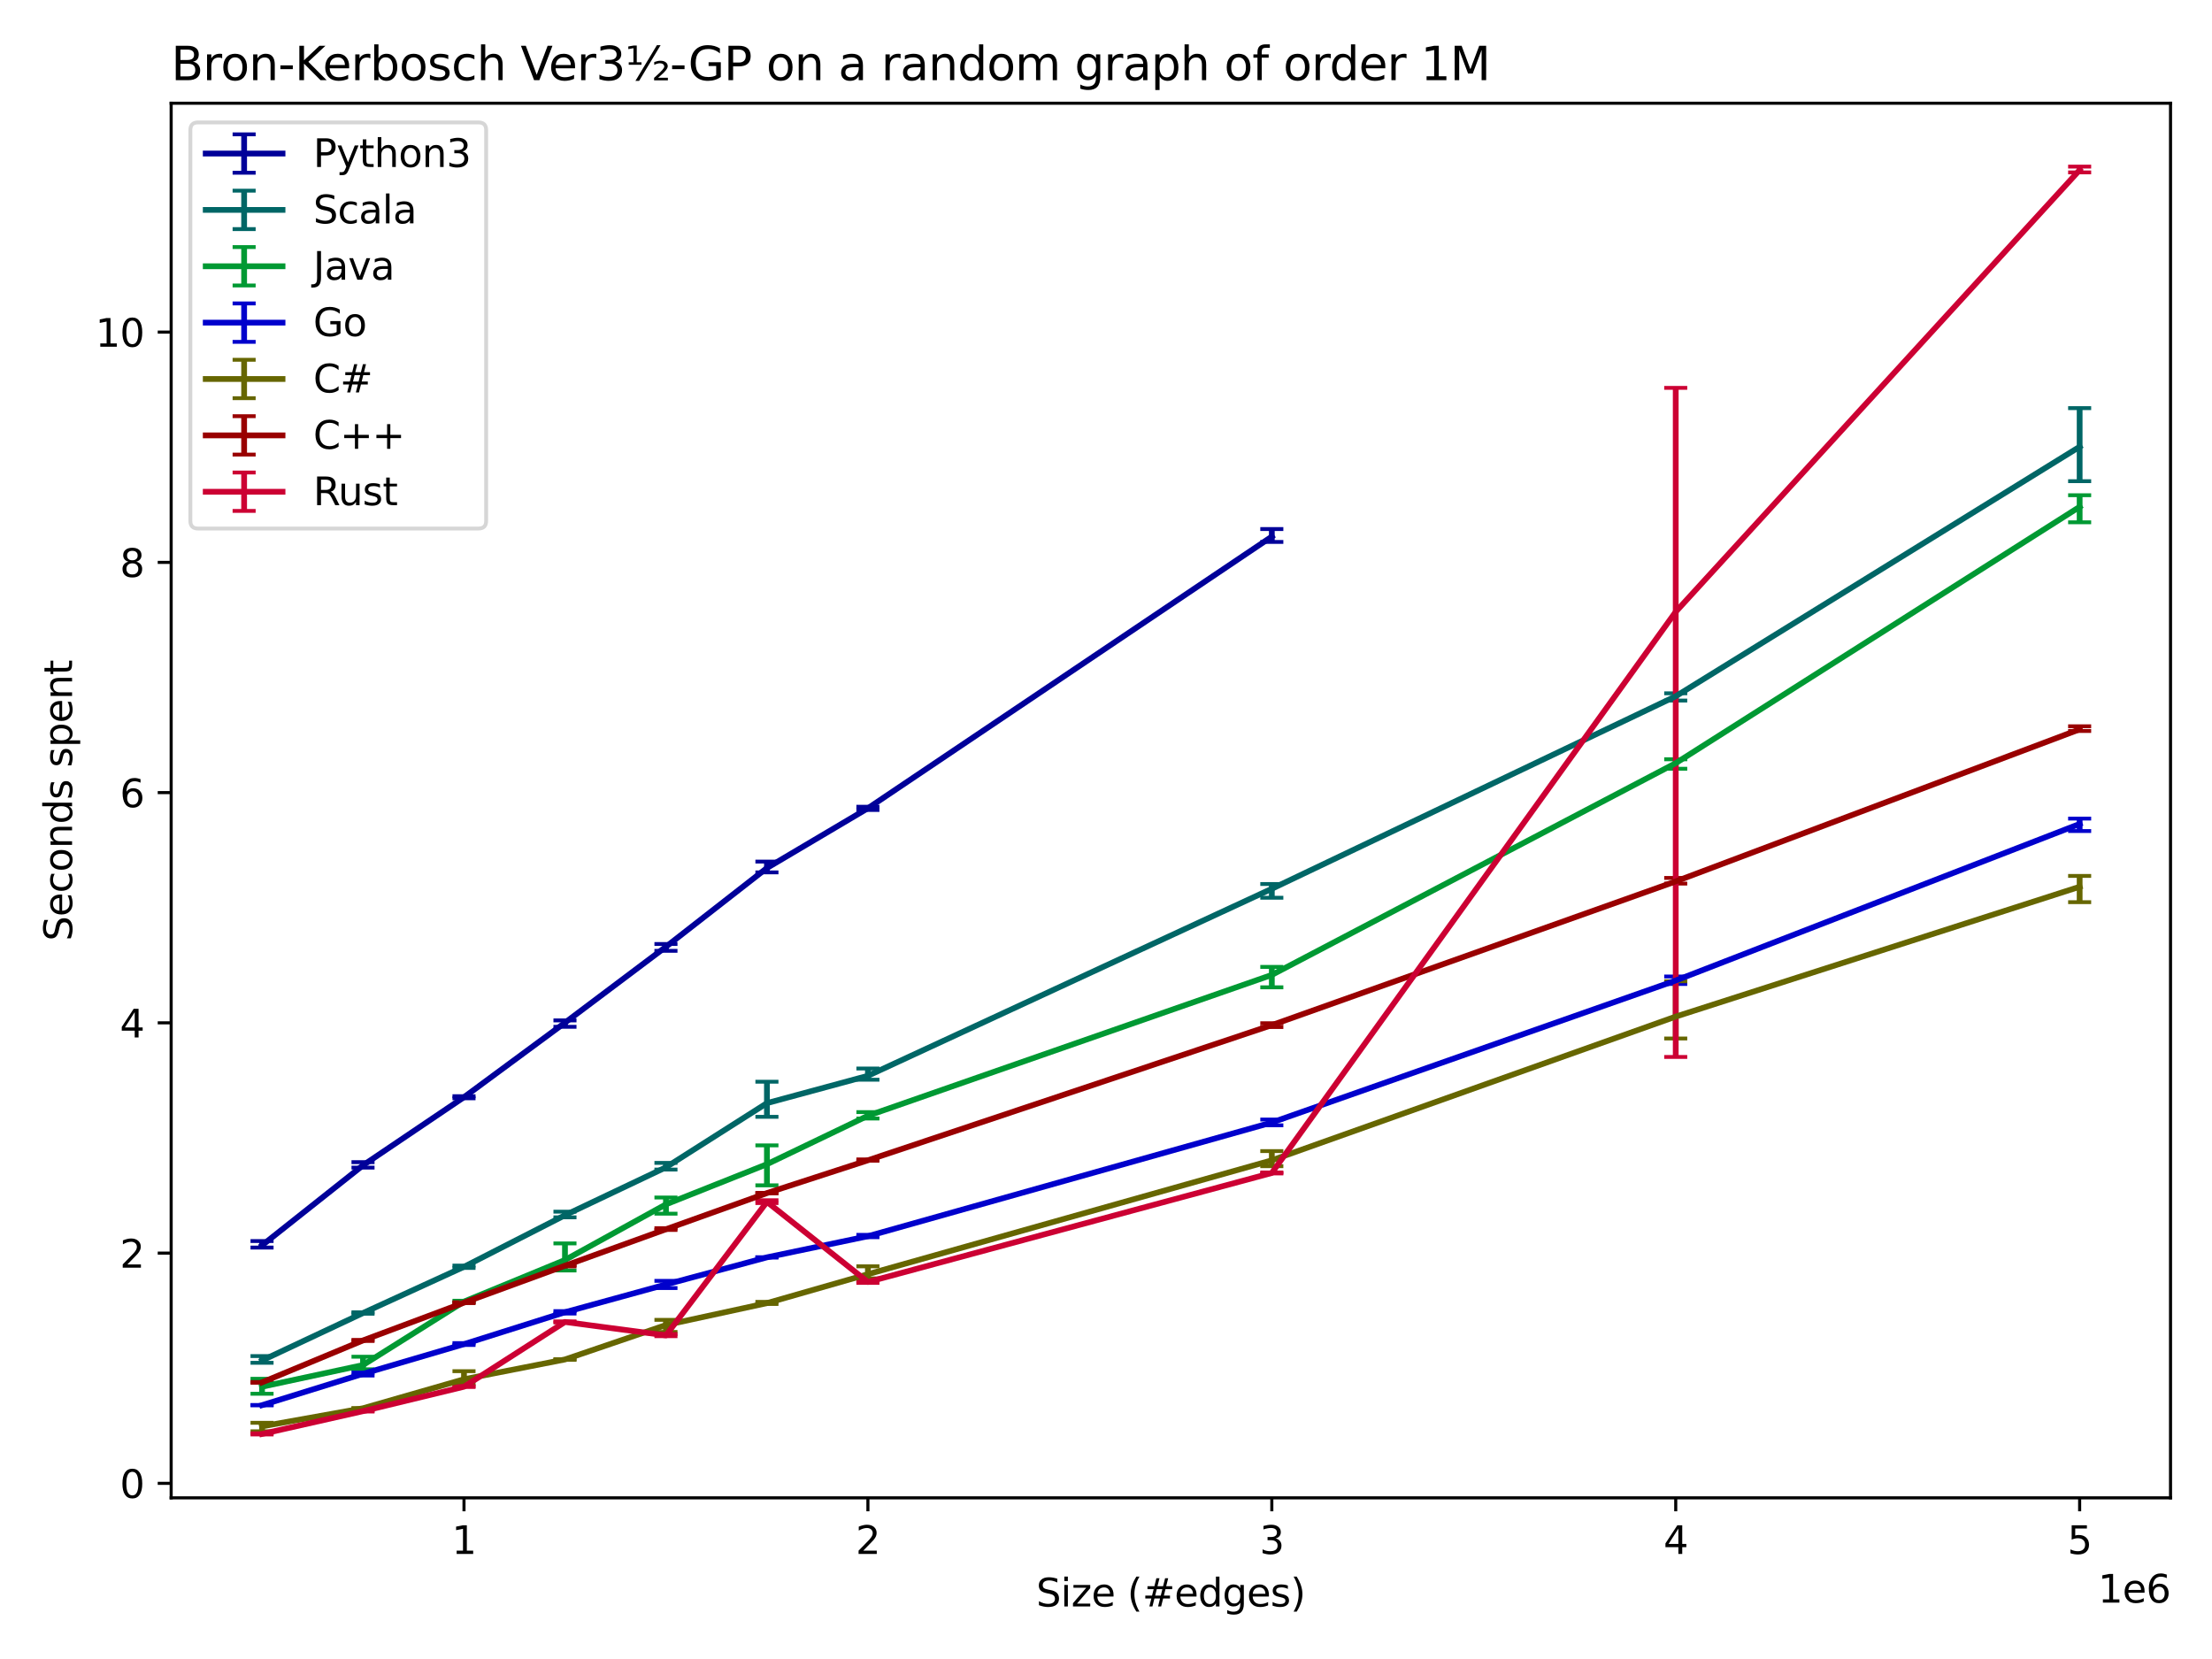 <?xml version="1.0" encoding="utf-8" standalone="no"?>
<!DOCTYPE svg PUBLIC "-//W3C//DTD SVG 1.1//EN"
  "http://www.w3.org/Graphics/SVG/1.1/DTD/svg11.dtd">
<svg xmlns:xlink="http://www.w3.org/1999/xlink" width="576pt" height="432pt" viewBox="0 0 576 432" xmlns="http://www.w3.org/2000/svg" version="1.1">
 <defs>
  <style type="text/css">*{stroke-linejoin: round; stroke-linecap: butt}</style>
 </defs>
 <g id="figure_1">
  <g id="patch_1">
   <path d="M 0 432 
L 576 432 
L 576 0 
L 0 0 
z
" style="fill: #ffffff"/>
  </g>
  <g id="axes_1">
   <g id="patch_2">
    <path d="M 44.57 390.04 
L 565.2 390.04 
L 565.2 26.88 
L 44.57 26.88 
z
" style="fill: #ffffff"/>
   </g>
   <g id="matplotlib.axis_1">
    <g id="xtick_1">
     <g id="line2d_1">
      <defs>
       <path id="mc74f61fcfc" d="M 0 0 
L 0 3.5 
" style="stroke: #000000; stroke-width: 0.8"/>
      </defs>
      <g>
       <use xlink:href="#mc74f61fcfc" x="120.824" y="390.04" style="stroke: #000000; stroke-width: 0.8"/>
      </g>
     </g>
     <g id="text_1">
      <!-- 1 -->
      <g transform="translate(117.643 404.638)scale(0.1 -0.1)">
       <defs>
        <path id="DejaVuSans-31" d="M 794 531 
L 1825 531 
L 1825 4091 
L 703 3866 
L 703 4441 
L 1819 4666 
L 2450 4666 
L 2450 531 
L 3481 531 
L 3481 0 
L 794 0 
L 794 531 
z
" transform="scale(0.016)"/>
       </defs>
       <use xlink:href="#DejaVuSans-31"/>
      </g>
     </g>
    </g>
    <g id="xtick_2">
     <g id="line2d_2">
      <g>
       <use xlink:href="#mc74f61fcfc" x="226.002" y="390.04" style="stroke: #000000; stroke-width: 0.8"/>
      </g>
     </g>
     <g id="text_2">
      <!-- 2 -->
      <g transform="translate(222.82 404.638)scale(0.1 -0.1)">
       <defs>
        <path id="DejaVuSans-32" d="M 1228 531 
L 3431 531 
L 3431 0 
L 469 0 
L 469 531 
Q 828 903 1448 1529 
Q 2069 2156 2228 2338 
Q 2531 2678 2651 2914 
Q 2772 3150 2772 3378 
Q 2772 3750 2511 3984 
Q 2250 4219 1831 4219 
Q 1534 4219 1204 4116 
Q 875 4013 500 3803 
L 500 4441 
Q 881 4594 1212 4672 
Q 1544 4750 1819 4750 
Q 2544 4750 2975 4387 
Q 3406 4025 3406 3419 
Q 3406 3131 3298 2873 
Q 3191 2616 2906 2266 
Q 2828 2175 2409 1742 
Q 1991 1309 1228 531 
z
" transform="scale(0.016)"/>
       </defs>
       <use xlink:href="#DejaVuSans-32"/>
      </g>
     </g>
    </g>
    <g id="xtick_3">
     <g id="line2d_3">
      <g>
       <use xlink:href="#mc74f61fcfc" x="331.179" y="390.04" style="stroke: #000000; stroke-width: 0.8"/>
      </g>
     </g>
     <g id="text_3">
      <!-- 3 -->
      <g transform="translate(327.998 404.638)scale(0.1 -0.1)">
       <defs>
        <path id="DejaVuSans-33" d="M 2597 2516 
Q 3050 2419 3304 2112 
Q 3559 1806 3559 1356 
Q 3559 666 3084 287 
Q 2609 -91 1734 -91 
Q 1441 -91 1130 -33 
Q 819 25 488 141 
L 488 750 
Q 750 597 1062 519 
Q 1375 441 1716 441 
Q 2309 441 2620 675 
Q 2931 909 2931 1356 
Q 2931 1769 2642 2001 
Q 2353 2234 1838 2234 
L 1294 2234 
L 1294 2753 
L 1863 2753 
Q 2328 2753 2575 2939 
Q 2822 3125 2822 3475 
Q 2822 3834 2567 4026 
Q 2313 4219 1838 4219 
Q 1578 4219 1281 4162 
Q 984 4106 628 3988 
L 628 4550 
Q 988 4650 1302 4700 
Q 1616 4750 1894 4750 
Q 2613 4750 3031 4423 
Q 3450 4097 3450 3541 
Q 3450 3153 3228 2886 
Q 3006 2619 2597 2516 
z
" transform="scale(0.016)"/>
       </defs>
       <use xlink:href="#DejaVuSans-33"/>
      </g>
     </g>
    </g>
    <g id="xtick_4">
     <g id="line2d_4">
      <g>
       <use xlink:href="#mc74f61fcfc" x="436.357" y="390.04" style="stroke: #000000; stroke-width: 0.8"/>
      </g>
     </g>
     <g id="text_4">
      <!-- 4 -->
      <g transform="translate(433.176 404.638)scale(0.1 -0.1)">
       <defs>
        <path id="DejaVuSans-34" d="M 2419 4116 
L 825 1625 
L 2419 1625 
L 2419 4116 
z
M 2253 4666 
L 3047 4666 
L 3047 1625 
L 3713 1625 
L 3713 1100 
L 3047 1100 
L 3047 0 
L 2419 0 
L 2419 1100 
L 313 1100 
L 313 1709 
L 2253 4666 
z
" transform="scale(0.016)"/>
       </defs>
       <use xlink:href="#DejaVuSans-34"/>
      </g>
     </g>
    </g>
    <g id="xtick_5">
     <g id="line2d_5">
      <g>
       <use xlink:href="#mc74f61fcfc" x="541.535" y="390.04" style="stroke: #000000; stroke-width: 0.8"/>
      </g>
     </g>
     <g id="text_5">
      <!-- 5 -->
      <g transform="translate(538.354 404.638)scale(0.1 -0.1)">
       <defs>
        <path id="DejaVuSans-35" d="M 691 4666 
L 3169 4666 
L 3169 4134 
L 1269 4134 
L 1269 2991 
Q 1406 3038 1543 3061 
Q 1681 3084 1819 3084 
Q 2600 3084 3056 2656 
Q 3513 2228 3513 1497 
Q 3513 744 3044 326 
Q 2575 -91 1722 -91 
Q 1428 -91 1123 -41 
Q 819 9 494 109 
L 494 744 
Q 775 591 1075 516 
Q 1375 441 1709 441 
Q 2250 441 2565 725 
Q 2881 1009 2881 1497 
Q 2881 1984 2565 2268 
Q 2250 2553 1709 2553 
Q 1456 2553 1204 2497 
Q 953 2441 691 2322 
L 691 4666 
z
" transform="scale(0.016)"/>
       </defs>
       <use xlink:href="#DejaVuSans-35"/>
      </g>
     </g>
    </g>
    <g id="text_6">
     <!-- Size (#edges) -->
     <g transform="translate(269.834 418.317)scale(0.1 -0.1)">
      <defs>
       <path id="DejaVuSans-53" d="M 3425 4513 
L 3425 3897 
Q 3066 4069 2747 4153 
Q 2428 4238 2131 4238 
Q 1616 4238 1336 4038 
Q 1056 3838 1056 3469 
Q 1056 3159 1242 3001 
Q 1428 2844 1947 2747 
L 2328 2669 
Q 3034 2534 3370 2195 
Q 3706 1856 3706 1288 
Q 3706 609 3251 259 
Q 2797 -91 1919 -91 
Q 1588 -91 1214 -16 
Q 841 59 441 206 
L 441 856 
Q 825 641 1194 531 
Q 1563 422 1919 422 
Q 2459 422 2753 634 
Q 3047 847 3047 1241 
Q 3047 1584 2836 1778 
Q 2625 1972 2144 2069 
L 1759 2144 
Q 1053 2284 737 2584 
Q 422 2884 422 3419 
Q 422 4038 858 4394 
Q 1294 4750 2059 4750 
Q 2388 4750 2728 4690 
Q 3069 4631 3425 4513 
z
" transform="scale(0.016)"/>
       <path id="DejaVuSans-69" d="M 603 3500 
L 1178 3500 
L 1178 0 
L 603 0 
L 603 3500 
z
M 603 4863 
L 1178 4863 
L 1178 4134 
L 603 4134 
L 603 4863 
z
" transform="scale(0.016)"/>
       <path id="DejaVuSans-7a" d="M 353 3500 
L 3084 3500 
L 3084 2975 
L 922 459 
L 3084 459 
L 3084 0 
L 275 0 
L 275 525 
L 2438 3041 
L 353 3041 
L 353 3500 
z
" transform="scale(0.016)"/>
       <path id="DejaVuSans-65" d="M 3597 1894 
L 3597 1613 
L 953 1613 
Q 991 1019 1311 708 
Q 1631 397 2203 397 
Q 2534 397 2845 478 
Q 3156 559 3463 722 
L 3463 178 
Q 3153 47 2828 -22 
Q 2503 -91 2169 -91 
Q 1331 -91 842 396 
Q 353 884 353 1716 
Q 353 2575 817 3079 
Q 1281 3584 2069 3584 
Q 2775 3584 3186 3129 
Q 3597 2675 3597 1894 
z
M 3022 2063 
Q 3016 2534 2758 2815 
Q 2500 3097 2075 3097 
Q 1594 3097 1305 2825 
Q 1016 2553 972 2059 
L 3022 2063 
z
" transform="scale(0.016)"/>
       <path id="DejaVuSans-20" transform="scale(0.016)"/>
       <path id="DejaVuSans-28" d="M 1984 4856 
Q 1566 4138 1362 3434 
Q 1159 2731 1159 2009 
Q 1159 1288 1364 580 
Q 1569 -128 1984 -844 
L 1484 -844 
Q 1016 -109 783 600 
Q 550 1309 550 2009 
Q 550 2706 781 3412 
Q 1013 4119 1484 4856 
L 1984 4856 
z
" transform="scale(0.016)"/>
       <path id="DejaVuSans-23" d="M 3272 2816 
L 2363 2816 
L 2100 1772 
L 3016 1772 
L 3272 2816 
z
M 2803 4594 
L 2478 3297 
L 3391 3297 
L 3719 4594 
L 4219 4594 
L 3897 3297 
L 4872 3297 
L 4872 2816 
L 3775 2816 
L 3519 1772 
L 4513 1772 
L 4513 1294 
L 3397 1294 
L 3072 0 
L 2572 0 
L 2894 1294 
L 1978 1294 
L 1656 0 
L 1153 0 
L 1478 1294 
L 494 1294 
L 494 1772 
L 1594 1772 
L 1856 2816 
L 850 2816 
L 850 3297 
L 1978 3297 
L 2297 4594 
L 2803 4594 
z
" transform="scale(0.016)"/>
       <path id="DejaVuSans-64" d="M 2906 2969 
L 2906 4863 
L 3481 4863 
L 3481 0 
L 2906 0 
L 2906 525 
Q 2725 213 2448 61 
Q 2172 -91 1784 -91 
Q 1150 -91 751 415 
Q 353 922 353 1747 
Q 353 2572 751 3078 
Q 1150 3584 1784 3584 
Q 2172 3584 2448 3432 
Q 2725 3281 2906 2969 
z
M 947 1747 
Q 947 1113 1208 752 
Q 1469 391 1925 391 
Q 2381 391 2643 752 
Q 2906 1113 2906 1747 
Q 2906 2381 2643 2742 
Q 2381 3103 1925 3103 
Q 1469 3103 1208 2742 
Q 947 2381 947 1747 
z
" transform="scale(0.016)"/>
       <path id="DejaVuSans-67" d="M 2906 1791 
Q 2906 2416 2648 2759 
Q 2391 3103 1925 3103 
Q 1463 3103 1205 2759 
Q 947 2416 947 1791 
Q 947 1169 1205 825 
Q 1463 481 1925 481 
Q 2391 481 2648 825 
Q 2906 1169 2906 1791 
z
M 3481 434 
Q 3481 -459 3084 -895 
Q 2688 -1331 1869 -1331 
Q 1566 -1331 1297 -1286 
Q 1028 -1241 775 -1147 
L 775 -588 
Q 1028 -725 1275 -790 
Q 1522 -856 1778 -856 
Q 2344 -856 2625 -561 
Q 2906 -266 2906 331 
L 2906 616 
Q 2728 306 2450 153 
Q 2172 0 1784 0 
Q 1141 0 747 490 
Q 353 981 353 1791 
Q 353 2603 747 3093 
Q 1141 3584 1784 3584 
Q 2172 3584 2450 3431 
Q 2728 3278 2906 2969 
L 2906 3500 
L 3481 3500 
L 3481 434 
z
" transform="scale(0.016)"/>
       <path id="DejaVuSans-73" d="M 2834 3397 
L 2834 2853 
Q 2591 2978 2328 3040 
Q 2066 3103 1784 3103 
Q 1356 3103 1142 2972 
Q 928 2841 928 2578 
Q 928 2378 1081 2264 
Q 1234 2150 1697 2047 
L 1894 2003 
Q 2506 1872 2764 1633 
Q 3022 1394 3022 966 
Q 3022 478 2636 193 
Q 2250 -91 1575 -91 
Q 1294 -91 989 -36 
Q 684 19 347 128 
L 347 722 
Q 666 556 975 473 
Q 1284 391 1588 391 
Q 1994 391 2212 530 
Q 2431 669 2431 922 
Q 2431 1156 2273 1281 
Q 2116 1406 1581 1522 
L 1381 1569 
Q 847 1681 609 1914 
Q 372 2147 372 2553 
Q 372 3047 722 3315 
Q 1072 3584 1716 3584 
Q 2034 3584 2315 3537 
Q 2597 3491 2834 3397 
z
" transform="scale(0.016)"/>
       <path id="DejaVuSans-29" d="M 513 4856 
L 1013 4856 
Q 1481 4119 1714 3412 
Q 1947 2706 1947 2009 
Q 1947 1309 1714 600 
Q 1481 -109 1013 -844 
L 513 -844 
Q 928 -128 1133 580 
Q 1338 1288 1338 2009 
Q 1338 2731 1133 3434 
Q 928 4138 513 4856 
z
" transform="scale(0.016)"/>
      </defs>
      <use xlink:href="#DejaVuSans-53"/>
      <use xlink:href="#DejaVuSans-69" x="63.477"/>
      <use xlink:href="#DejaVuSans-7a" x="91.26"/>
      <use xlink:href="#DejaVuSans-65" x="143.75"/>
      <use xlink:href="#DejaVuSans-20" x="205.273"/>
      <use xlink:href="#DejaVuSans-28" x="237.061"/>
      <use xlink:href="#DejaVuSans-23" x="276.074"/>
      <use xlink:href="#DejaVuSans-65" x="359.863"/>
      <use xlink:href="#DejaVuSans-64" x="421.387"/>
      <use xlink:href="#DejaVuSans-67" x="484.863"/>
      <use xlink:href="#DejaVuSans-65" x="548.34"/>
      <use xlink:href="#DejaVuSans-73" x="609.863"/>
      <use xlink:href="#DejaVuSans-29" x="661.963"/>
     </g>
    </g>
    <g id="text_7">
     <!-- 1e6 -->
     <g transform="translate(546.322 417.317)scale(0.1 -0.1)">
      <defs>
       <path id="DejaVuSans-36" d="M 2113 2584 
Q 1688 2584 1439 2293 
Q 1191 2003 1191 1497 
Q 1191 994 1439 701 
Q 1688 409 2113 409 
Q 2538 409 2786 701 
Q 3034 994 3034 1497 
Q 3034 2003 2786 2293 
Q 2538 2584 2113 2584 
z
M 3366 4563 
L 3366 3988 
Q 3128 4100 2886 4159 
Q 2644 4219 2406 4219 
Q 1781 4219 1451 3797 
Q 1122 3375 1075 2522 
Q 1259 2794 1537 2939 
Q 1816 3084 2150 3084 
Q 2853 3084 3261 2657 
Q 3669 2231 3669 1497 
Q 3669 778 3244 343 
Q 2819 -91 2113 -91 
Q 1303 -91 875 529 
Q 447 1150 447 2328 
Q 447 3434 972 4092 
Q 1497 4750 2381 4750 
Q 2619 4750 2861 4703 
Q 3103 4656 3366 4563 
z
" transform="scale(0.016)"/>
      </defs>
      <use xlink:href="#DejaVuSans-31"/>
      <use xlink:href="#DejaVuSans-65" x="63.623"/>
      <use xlink:href="#DejaVuSans-36" x="125.146"/>
     </g>
    </g>
   </g>
   <g id="matplotlib.axis_2">
    <g id="ytick_1">
     <g id="line2d_6">
      <defs>
       <path id="m7eb1c47a8f" d="M 0 0 
L -3.5 0 
" style="stroke: #000000; stroke-width: 0.8"/>
      </defs>
      <g>
       <use xlink:href="#m7eb1c47a8f" x="44.57" y="386.254" style="stroke: #000000; stroke-width: 0.8"/>
      </g>
     </g>
     <g id="text_8">
      <!-- 0 -->
      <g transform="translate(31.207 390.053)scale(0.1 -0.1)">
       <defs>
        <path id="DejaVuSans-30" d="M 2034 4250 
Q 1547 4250 1301 3770 
Q 1056 3291 1056 2328 
Q 1056 1369 1301 889 
Q 1547 409 2034 409 
Q 2525 409 2770 889 
Q 3016 1369 3016 2328 
Q 3016 3291 2770 3770 
Q 2525 4250 2034 4250 
z
M 2034 4750 
Q 2819 4750 3233 4129 
Q 3647 3509 3647 2328 
Q 3647 1150 3233 529 
Q 2819 -91 2034 -91 
Q 1250 -91 836 529 
Q 422 1150 422 2328 
Q 422 3509 836 4129 
Q 1250 4750 2034 4750 
z
" transform="scale(0.016)"/>
       </defs>
       <use xlink:href="#DejaVuSans-30"/>
      </g>
     </g>
    </g>
    <g id="ytick_2">
     <g id="line2d_7">
      <g>
       <use xlink:href="#m7eb1c47a8f" x="44.57" y="326.3" style="stroke: #000000; stroke-width: 0.8"/>
      </g>
     </g>
     <g id="text_9">
      <!-- 2 -->
      <g transform="translate(31.207 330.099)scale(0.1 -0.1)">
       <use xlink:href="#DejaVuSans-32"/>
      </g>
     </g>
    </g>
    <g id="ytick_3">
     <g id="line2d_8">
      <g>
       <use xlink:href="#m7eb1c47a8f" x="44.57" y="266.345" style="stroke: #000000; stroke-width: 0.8"/>
      </g>
     </g>
     <g id="text_10">
      <!-- 4 -->
      <g transform="translate(31.207 270.145)scale(0.1 -0.1)">
       <use xlink:href="#DejaVuSans-34"/>
      </g>
     </g>
    </g>
    <g id="ytick_4">
     <g id="line2d_9">
      <g>
       <use xlink:href="#m7eb1c47a8f" x="44.57" y="206.391" style="stroke: #000000; stroke-width: 0.8"/>
      </g>
     </g>
     <g id="text_11">
      <!-- 6 -->
      <g transform="translate(31.207 210.19)scale(0.1 -0.1)">
       <use xlink:href="#DejaVuSans-36"/>
      </g>
     </g>
    </g>
    <g id="ytick_5">
     <g id="line2d_10">
      <g>
       <use xlink:href="#m7eb1c47a8f" x="44.57" y="146.436" style="stroke: #000000; stroke-width: 0.8"/>
      </g>
     </g>
     <g id="text_12">
      <!-- 8 -->
      <g transform="translate(31.207 150.236)scale(0.1 -0.1)">
       <defs>
        <path id="DejaVuSans-38" d="M 2034 2216 
Q 1584 2216 1326 1975 
Q 1069 1734 1069 1313 
Q 1069 891 1326 650 
Q 1584 409 2034 409 
Q 2484 409 2743 651 
Q 3003 894 3003 1313 
Q 3003 1734 2745 1975 
Q 2488 2216 2034 2216 
z
M 1403 2484 
Q 997 2584 770 2862 
Q 544 3141 544 3541 
Q 544 4100 942 4425 
Q 1341 4750 2034 4750 
Q 2731 4750 3128 4425 
Q 3525 4100 3525 3541 
Q 3525 3141 3298 2862 
Q 3072 2584 2669 2484 
Q 3125 2378 3379 2068 
Q 3634 1759 3634 1313 
Q 3634 634 3220 271 
Q 2806 -91 2034 -91 
Q 1263 -91 848 271 
Q 434 634 434 1313 
Q 434 1759 690 2068 
Q 947 2378 1403 2484 
z
M 1172 3481 
Q 1172 3119 1398 2916 
Q 1625 2713 2034 2713 
Q 2441 2713 2670 2916 
Q 2900 3119 2900 3481 
Q 2900 3844 2670 4047 
Q 2441 4250 2034 4250 
Q 1625 4250 1398 4047 
Q 1172 3844 1172 3481 
z
" transform="scale(0.016)"/>
       </defs>
       <use xlink:href="#DejaVuSans-38"/>
      </g>
     </g>
    </g>
    <g id="ytick_6">
     <g id="line2d_11">
      <g>
       <use xlink:href="#m7eb1c47a8f" x="44.57" y="86.482" style="stroke: #000000; stroke-width: 0.8"/>
      </g>
     </g>
     <g id="text_13">
      <!-- 10 -->
      <g transform="translate(24.845 90.281)scale(0.1 -0.1)">
       <use xlink:href="#DejaVuSans-31"/>
       <use xlink:href="#DejaVuSans-30" x="63.623"/>
      </g>
     </g>
    </g>
    <g id="text_14">
     <!-- Seconds spent -->
     <g transform="translate(18.765 245.04)rotate(-90)scale(0.1 -0.1)">
      <defs>
       <path id="DejaVuSans-63" d="M 3122 3366 
L 3122 2828 
Q 2878 2963 2633 3030 
Q 2388 3097 2138 3097 
Q 1578 3097 1268 2742 
Q 959 2388 959 1747 
Q 959 1106 1268 751 
Q 1578 397 2138 397 
Q 2388 397 2633 464 
Q 2878 531 3122 666 
L 3122 134 
Q 2881 22 2623 -34 
Q 2366 -91 2075 -91 
Q 1284 -91 818 406 
Q 353 903 353 1747 
Q 353 2603 823 3093 
Q 1294 3584 2113 3584 
Q 2378 3584 2631 3529 
Q 2884 3475 3122 3366 
z
" transform="scale(0.016)"/>
       <path id="DejaVuSans-6f" d="M 1959 3097 
Q 1497 3097 1228 2736 
Q 959 2375 959 1747 
Q 959 1119 1226 758 
Q 1494 397 1959 397 
Q 2419 397 2687 759 
Q 2956 1122 2956 1747 
Q 2956 2369 2687 2733 
Q 2419 3097 1959 3097 
z
M 1959 3584 
Q 2709 3584 3137 3096 
Q 3566 2609 3566 1747 
Q 3566 888 3137 398 
Q 2709 -91 1959 -91 
Q 1206 -91 779 398 
Q 353 888 353 1747 
Q 353 2609 779 3096 
Q 1206 3584 1959 3584 
z
" transform="scale(0.016)"/>
       <path id="DejaVuSans-6e" d="M 3513 2113 
L 3513 0 
L 2938 0 
L 2938 2094 
Q 2938 2591 2744 2837 
Q 2550 3084 2163 3084 
Q 1697 3084 1428 2787 
Q 1159 2491 1159 1978 
L 1159 0 
L 581 0 
L 581 3500 
L 1159 3500 
L 1159 2956 
Q 1366 3272 1645 3428 
Q 1925 3584 2291 3584 
Q 2894 3584 3203 3211 
Q 3513 2838 3513 2113 
z
" transform="scale(0.016)"/>
       <path id="DejaVuSans-70" d="M 1159 525 
L 1159 -1331 
L 581 -1331 
L 581 3500 
L 1159 3500 
L 1159 2969 
Q 1341 3281 1617 3432 
Q 1894 3584 2278 3584 
Q 2916 3584 3314 3078 
Q 3713 2572 3713 1747 
Q 3713 922 3314 415 
Q 2916 -91 2278 -91 
Q 1894 -91 1617 61 
Q 1341 213 1159 525 
z
M 3116 1747 
Q 3116 2381 2855 2742 
Q 2594 3103 2138 3103 
Q 1681 3103 1420 2742 
Q 1159 2381 1159 1747 
Q 1159 1113 1420 752 
Q 1681 391 2138 391 
Q 2594 391 2855 752 
Q 3116 1113 3116 1747 
z
" transform="scale(0.016)"/>
       <path id="DejaVuSans-74" d="M 1172 4494 
L 1172 3500 
L 2356 3500 
L 2356 3053 
L 1172 3053 
L 1172 1153 
Q 1172 725 1289 603 
Q 1406 481 1766 481 
L 2356 481 
L 2356 0 
L 1766 0 
Q 1100 0 847 248 
Q 594 497 594 1153 
L 594 3053 
L 172 3053 
L 172 3500 
L 594 3500 
L 594 4494 
L 1172 4494 
z
" transform="scale(0.016)"/>
      </defs>
      <use xlink:href="#DejaVuSans-53"/>
      <use xlink:href="#DejaVuSans-65" x="63.477"/>
      <use xlink:href="#DejaVuSans-63" x="125"/>
      <use xlink:href="#DejaVuSans-6f" x="179.98"/>
      <use xlink:href="#DejaVuSans-6e" x="241.162"/>
      <use xlink:href="#DejaVuSans-64" x="304.541"/>
      <use xlink:href="#DejaVuSans-73" x="368.018"/>
      <use xlink:href="#DejaVuSans-20" x="420.117"/>
      <use xlink:href="#DejaVuSans-73" x="451.904"/>
      <use xlink:href="#DejaVuSans-70" x="504.004"/>
      <use xlink:href="#DejaVuSans-65" x="567.48"/>
      <use xlink:href="#DejaVuSans-6e" x="629.004"/>
      <use xlink:href="#DejaVuSans-74" x="692.383"/>
     </g>
    </g>
   </g>
   <g id="LineCollection_1">
    <path d="M 68.235 324.863 
L 68.235 323.165 
" clip-path="url(#p5e051bb439)" style="fill: none; stroke: #000099; stroke-width: 1.5"/>
    <path d="M 94.529 304.045 
L 94.529 302.623 
" clip-path="url(#p5e051bb439)" style="fill: none; stroke: #000099; stroke-width: 1.5"/>
    <path d="M 120.824 285.989 
L 120.824 285.437 
" clip-path="url(#p5e051bb439)" style="fill: none; stroke: #000099; stroke-width: 1.5"/>
    <path d="M 147.118 267.382 
L 147.118 265.712 
" clip-path="url(#p5e051bb439)" style="fill: none; stroke: #000099; stroke-width: 1.5"/>
    <path d="M 173.413 247.591 
L 173.413 245.814 
" clip-path="url(#p5e051bb439)" style="fill: none; stroke: #000099; stroke-width: 1.5"/>
    <path d="M 199.707 227.172 
L 199.707 224.35 
" clip-path="url(#p5e051bb439)" style="fill: none; stroke: #000099; stroke-width: 1.5"/>
    <path d="M 226.002 210.922 
L 226.002 210.079 
" clip-path="url(#p5e051bb439)" style="fill: none; stroke: #000099; stroke-width: 1.5"/>
    <path d="M 331.179 141.121 
L 331.179 137.764 
" clip-path="url(#p5e051bb439)" style="fill: none; stroke: #000099; stroke-width: 1.5"/>
   </g>
   <g id="line2d_12">
    <defs>
     <path id="ma91f551ce1" d="M 3 0 
L -3 -0 
" style="stroke: #000099"/>
    </defs>
    <g clip-path="url(#p5e051bb439)">
     <use xlink:href="#ma91f551ce1" x="68.235" y="324.863" style="fill: #000099; stroke: #000099"/>
     <use xlink:href="#ma91f551ce1" x="94.529" y="304.045" style="fill: #000099; stroke: #000099"/>
     <use xlink:href="#ma91f551ce1" x="120.824" y="285.989" style="fill: #000099; stroke: #000099"/>
     <use xlink:href="#ma91f551ce1" x="147.118" y="267.382" style="fill: #000099; stroke: #000099"/>
     <use xlink:href="#ma91f551ce1" x="173.413" y="247.591" style="fill: #000099; stroke: #000099"/>
     <use xlink:href="#ma91f551ce1" x="199.707" y="227.172" style="fill: #000099; stroke: #000099"/>
     <use xlink:href="#ma91f551ce1" x="226.002" y="210.922" style="fill: #000099; stroke: #000099"/>
     <use xlink:href="#ma91f551ce1" x="331.179" y="141.121" style="fill: #000099; stroke: #000099"/>
    </g>
   </g>
   <g id="line2d_13">
    <g clip-path="url(#p5e051bb439)">
     <use xlink:href="#ma91f551ce1" x="68.235" y="323.165" style="fill: #000099; stroke: #000099"/>
     <use xlink:href="#ma91f551ce1" x="94.529" y="302.623" style="fill: #000099; stroke: #000099"/>
     <use xlink:href="#ma91f551ce1" x="120.824" y="285.437" style="fill: #000099; stroke: #000099"/>
     <use xlink:href="#ma91f551ce1" x="147.118" y="265.712" style="fill: #000099; stroke: #000099"/>
     <use xlink:href="#ma91f551ce1" x="173.413" y="245.814" style="fill: #000099; stroke: #000099"/>
     <use xlink:href="#ma91f551ce1" x="199.707" y="224.35" style="fill: #000099; stroke: #000099"/>
     <use xlink:href="#ma91f551ce1" x="226.002" y="210.079" style="fill: #000099; stroke: #000099"/>
     <use xlink:href="#ma91f551ce1" x="331.179" y="137.764" style="fill: #000099; stroke: #000099"/>
    </g>
   </g>
   <g id="LineCollection_2">
    <path d="M 68.235 354.868 
L 68.235 353.116 
" clip-path="url(#p5e051bb439)" style="fill: none; stroke: #006666; stroke-width: 1.5"/>
    <path d="M 94.529 342.084 
L 94.529 341.723 
" clip-path="url(#p5e051bb439)" style="fill: none; stroke: #006666; stroke-width: 1.5"/>
    <path d="M 120.824 330.173 
L 120.824 329.562 
" clip-path="url(#p5e051bb439)" style="fill: none; stroke: #006666; stroke-width: 1.5"/>
    <path d="M 147.118 316.995 
L 147.118 315.519 
" clip-path="url(#p5e051bb439)" style="fill: none; stroke: #006666; stroke-width: 1.5"/>
    <path d="M 173.413 304.546 
L 173.413 302.812 
" clip-path="url(#p5e051bb439)" style="fill: none; stroke: #006666; stroke-width: 1.5"/>
    <path d="M 199.707 290.813 
L 199.707 281.68 
" clip-path="url(#p5e051bb439)" style="fill: none; stroke: #006666; stroke-width: 1.5"/>
    <path d="M 226.002 281.161 
L 226.002 278.234 
" clip-path="url(#p5e051bb439)" style="fill: none; stroke: #006666; stroke-width: 1.5"/>
    <path d="M 331.179 233.767 
L 331.179 230.194 
" clip-path="url(#p5e051bb439)" style="fill: none; stroke: #006666; stroke-width: 1.5"/>
    <path d="M 436.357 182.419 
L 436.357 180.534 
" clip-path="url(#p5e051bb439)" style="fill: none; stroke: #006666; stroke-width: 1.5"/>
    <path d="M 541.535 125.295 
L 541.535 106.276 
" clip-path="url(#p5e051bb439)" style="fill: none; stroke: #006666; stroke-width: 1.5"/>
   </g>
   <g id="line2d_14">
    <defs>
     <path id="m647895b053" d="M 3 0 
L -3 -0 
" style="stroke: #006666"/>
    </defs>
    <g clip-path="url(#p5e051bb439)">
     <use xlink:href="#m647895b053" x="68.235" y="354.868" style="fill: #006666; stroke: #006666"/>
     <use xlink:href="#m647895b053" x="94.529" y="342.084" style="fill: #006666; stroke: #006666"/>
     <use xlink:href="#m647895b053" x="120.824" y="330.173" style="fill: #006666; stroke: #006666"/>
     <use xlink:href="#m647895b053" x="147.118" y="316.995" style="fill: #006666; stroke: #006666"/>
     <use xlink:href="#m647895b053" x="173.413" y="304.546" style="fill: #006666; stroke: #006666"/>
     <use xlink:href="#m647895b053" x="199.707" y="290.813" style="fill: #006666; stroke: #006666"/>
     <use xlink:href="#m647895b053" x="226.002" y="281.161" style="fill: #006666; stroke: #006666"/>
     <use xlink:href="#m647895b053" x="331.179" y="233.767" style="fill: #006666; stroke: #006666"/>
     <use xlink:href="#m647895b053" x="436.357" y="182.419" style="fill: #006666; stroke: #006666"/>
     <use xlink:href="#m647895b053" x="541.535" y="125.295" style="fill: #006666; stroke: #006666"/>
    </g>
   </g>
   <g id="line2d_15">
    <g clip-path="url(#p5e051bb439)">
     <use xlink:href="#m647895b053" x="68.235" y="353.116" style="fill: #006666; stroke: #006666"/>
     <use xlink:href="#m647895b053" x="94.529" y="341.723" style="fill: #006666; stroke: #006666"/>
     <use xlink:href="#m647895b053" x="120.824" y="329.562" style="fill: #006666; stroke: #006666"/>
     <use xlink:href="#m647895b053" x="147.118" y="315.519" style="fill: #006666; stroke: #006666"/>
     <use xlink:href="#m647895b053" x="173.413" y="302.812" style="fill: #006666; stroke: #006666"/>
     <use xlink:href="#m647895b053" x="199.707" y="281.68" style="fill: #006666; stroke: #006666"/>
     <use xlink:href="#m647895b053" x="226.002" y="278.234" style="fill: #006666; stroke: #006666"/>
     <use xlink:href="#m647895b053" x="331.179" y="230.194" style="fill: #006666; stroke: #006666"/>
     <use xlink:href="#m647895b053" x="436.357" y="180.534" style="fill: #006666; stroke: #006666"/>
     <use xlink:href="#m647895b053" x="541.535" y="106.276" style="fill: #006666; stroke: #006666"/>
    </g>
   </g>
   <g id="LineCollection_3">
    <path d="M 68.235 362.934 
L 68.235 359.039 
" clip-path="url(#p5e051bb439)" style="fill: none; stroke: #009933; stroke-width: 1.5"/>
    <path d="M 94.529 356.565 
L 94.529 353.291 
" clip-path="url(#p5e051bb439)" style="fill: none; stroke: #009933; stroke-width: 1.5"/>
    <path d="M 120.824 339.173 
L 120.824 338.713 
" clip-path="url(#p5e051bb439)" style="fill: none; stroke: #009933; stroke-width: 1.5"/>
    <path d="M 147.118 330.833 
L 147.118 323.779 
" clip-path="url(#p5e051bb439)" style="fill: none; stroke: #009933; stroke-width: 1.5"/>
    <path d="M 173.413 316.039 
L 173.413 311.832 
" clip-path="url(#p5e051bb439)" style="fill: none; stroke: #009933; stroke-width: 1.5"/>
    <path d="M 199.707 308.659 
L 199.707 298.251 
" clip-path="url(#p5e051bb439)" style="fill: none; stroke: #009933; stroke-width: 1.5"/>
    <path d="M 226.002 291.269 
L 226.002 289.591 
" clip-path="url(#p5e051bb439)" style="fill: none; stroke: #009933; stroke-width: 1.5"/>
    <path d="M 331.179 257.097 
L 331.179 251.781 
" clip-path="url(#p5e051bb439)" style="fill: none; stroke: #009933; stroke-width: 1.5"/>
    <path d="M 436.357 200.182 
L 436.357 197.713 
" clip-path="url(#p5e051bb439)" style="fill: none; stroke: #009933; stroke-width: 1.5"/>
    <path d="M 541.535 136.007 
L 541.535 128.953 
" clip-path="url(#p5e051bb439)" style="fill: none; stroke: #009933; stroke-width: 1.5"/>
   </g>
   <g id="line2d_16">
    <defs>
     <path id="m567d63a80a" d="M 3 0 
L -3 -0 
" style="stroke: #009933"/>
    </defs>
    <g clip-path="url(#p5e051bb439)">
     <use xlink:href="#m567d63a80a" x="68.235" y="362.934" style="fill: #009933; stroke: #009933"/>
     <use xlink:href="#m567d63a80a" x="94.529" y="356.565" style="fill: #009933; stroke: #009933"/>
     <use xlink:href="#m567d63a80a" x="120.824" y="339.173" style="fill: #009933; stroke: #009933"/>
     <use xlink:href="#m567d63a80a" x="147.118" y="330.833" style="fill: #009933; stroke: #009933"/>
     <use xlink:href="#m567d63a80a" x="173.413" y="316.039" style="fill: #009933; stroke: #009933"/>
     <use xlink:href="#m567d63a80a" x="199.707" y="308.659" style="fill: #009933; stroke: #009933"/>
     <use xlink:href="#m567d63a80a" x="226.002" y="291.269" style="fill: #009933; stroke: #009933"/>
     <use xlink:href="#m567d63a80a" x="331.179" y="257.097" style="fill: #009933; stroke: #009933"/>
     <use xlink:href="#m567d63a80a" x="436.357" y="200.182" style="fill: #009933; stroke: #009933"/>
     <use xlink:href="#m567d63a80a" x="541.535" y="136.007" style="fill: #009933; stroke: #009933"/>
    </g>
   </g>
   <g id="line2d_17">
    <g clip-path="url(#p5e051bb439)">
     <use xlink:href="#m567d63a80a" x="68.235" y="359.039" style="fill: #009933; stroke: #009933"/>
     <use xlink:href="#m567d63a80a" x="94.529" y="353.291" style="fill: #009933; stroke: #009933"/>
     <use xlink:href="#m567d63a80a" x="120.824" y="338.713" style="fill: #009933; stroke: #009933"/>
     <use xlink:href="#m567d63a80a" x="147.118" y="323.779" style="fill: #009933; stroke: #009933"/>
     <use xlink:href="#m567d63a80a" x="173.413" y="311.832" style="fill: #009933; stroke: #009933"/>
     <use xlink:href="#m567d63a80a" x="199.707" y="298.251" style="fill: #009933; stroke: #009933"/>
     <use xlink:href="#m567d63a80a" x="226.002" y="289.591" style="fill: #009933; stroke: #009933"/>
     <use xlink:href="#m567d63a80a" x="331.179" y="251.781" style="fill: #009933; stroke: #009933"/>
     <use xlink:href="#m567d63a80a" x="436.357" y="197.713" style="fill: #009933; stroke: #009933"/>
     <use xlink:href="#m567d63a80a" x="541.535" y="128.953" style="fill: #009933; stroke: #009933"/>
    </g>
   </g>
   <g id="LineCollection_4">
    <path d="M 68.235 365.947 
L 68.235 365.849 
" clip-path="url(#p5e051bb439)" style="fill: none; stroke: #0000cc; stroke-width: 1.5"/>
    <path d="M 94.529 358.186 
L 94.529 357.428 
" clip-path="url(#p5e051bb439)" style="fill: none; stroke: #0000cc; stroke-width: 1.5"/>
    <path d="M 120.824 350.235 
L 120.824 349.739 
" clip-path="url(#p5e051bb439)" style="fill: none; stroke: #0000cc; stroke-width: 1.5"/>
    <path d="M 147.118 342.037 
L 147.118 341.42 
" clip-path="url(#p5e051bb439)" style="fill: none; stroke: #0000cc; stroke-width: 1.5"/>
    <path d="M 173.413 335.411 
L 173.413 333.535 
" clip-path="url(#p5e051bb439)" style="fill: none; stroke: #0000cc; stroke-width: 1.5"/>
    <path d="M 199.707 327.46 
L 199.707 327.376 
" clip-path="url(#p5e051bb439)" style="fill: none; stroke: #0000cc; stroke-width: 1.5"/>
    <path d="M 226.002 322.167 
L 226.002 321.555 
" clip-path="url(#p5e051bb439)" style="fill: none; stroke: #0000cc; stroke-width: 1.5"/>
    <path d="M 331.179 293.032 
L 331.179 291.52 
" clip-path="url(#p5e051bb439)" style="fill: none; stroke: #0000cc; stroke-width: 1.5"/>
    <path d="M 436.357 256.234 
L 436.357 254.281 
" clip-path="url(#p5e051bb439)" style="fill: none; stroke: #0000cc; stroke-width: 1.5"/>
    <path d="M 541.535 216.4 
L 541.535 213.152 
" clip-path="url(#p5e051bb439)" style="fill: none; stroke: #0000cc; stroke-width: 1.5"/>
   </g>
   <g id="line2d_18">
    <defs>
     <path id="m71e13e22db" d="M 3 0 
L -3 -0 
" style="stroke: #0000cc"/>
    </defs>
    <g clip-path="url(#p5e051bb439)">
     <use xlink:href="#m71e13e22db" x="68.235" y="365.947" style="fill: #0000cc; stroke: #0000cc"/>
     <use xlink:href="#m71e13e22db" x="94.529" y="358.186" style="fill: #0000cc; stroke: #0000cc"/>
     <use xlink:href="#m71e13e22db" x="120.824" y="350.235" style="fill: #0000cc; stroke: #0000cc"/>
     <use xlink:href="#m71e13e22db" x="147.118" y="342.037" style="fill: #0000cc; stroke: #0000cc"/>
     <use xlink:href="#m71e13e22db" x="173.413" y="335.411" style="fill: #0000cc; stroke: #0000cc"/>
     <use xlink:href="#m71e13e22db" x="199.707" y="327.46" style="fill: #0000cc; stroke: #0000cc"/>
     <use xlink:href="#m71e13e22db" x="226.002" y="322.167" style="fill: #0000cc; stroke: #0000cc"/>
     <use xlink:href="#m71e13e22db" x="331.179" y="293.032" style="fill: #0000cc; stroke: #0000cc"/>
     <use xlink:href="#m71e13e22db" x="436.357" y="256.234" style="fill: #0000cc; stroke: #0000cc"/>
     <use xlink:href="#m71e13e22db" x="541.535" y="216.4" style="fill: #0000cc; stroke: #0000cc"/>
    </g>
   </g>
   <g id="line2d_19">
    <g clip-path="url(#p5e051bb439)">
     <use xlink:href="#m71e13e22db" x="68.235" y="365.849" style="fill: #0000cc; stroke: #0000cc"/>
     <use xlink:href="#m71e13e22db" x="94.529" y="357.428" style="fill: #0000cc; stroke: #0000cc"/>
     <use xlink:href="#m71e13e22db" x="120.824" y="349.739" style="fill: #0000cc; stroke: #0000cc"/>
     <use xlink:href="#m71e13e22db" x="147.118" y="341.42" style="fill: #0000cc; stroke: #0000cc"/>
     <use xlink:href="#m71e13e22db" x="173.413" y="333.535" style="fill: #0000cc; stroke: #0000cc"/>
     <use xlink:href="#m71e13e22db" x="199.707" y="327.376" style="fill: #0000cc; stroke: #0000cc"/>
     <use xlink:href="#m71e13e22db" x="226.002" y="321.555" style="fill: #0000cc; stroke: #0000cc"/>
     <use xlink:href="#m71e13e22db" x="331.179" y="291.52" style="fill: #0000cc; stroke: #0000cc"/>
     <use xlink:href="#m71e13e22db" x="436.357" y="254.281" style="fill: #0000cc; stroke: #0000cc"/>
     <use xlink:href="#m71e13e22db" x="541.535" y="213.152" style="fill: #0000cc; stroke: #0000cc"/>
    </g>
   </g>
   <g id="LineCollection_5">
    <path d="M 68.235 372.704 
L 68.235 370.486 
" clip-path="url(#p5e051bb439)" style="fill: none; stroke: #666600; stroke-width: 1.5"/>
    <path d="M 94.529 366.739 
L 94.529 366.679 
" clip-path="url(#p5e051bb439)" style="fill: none; stroke: #666600; stroke-width: 1.5"/>
    <path d="M 120.824 360.294 
L 120.824 357.056 
" clip-path="url(#p5e051bb439)" style="fill: none; stroke: #666600; stroke-width: 1.5"/>
    <path d="M 147.118 354.089 
L 147.118 353.939 
" clip-path="url(#p5e051bb439)" style="fill: none; stroke: #666600; stroke-width: 1.5"/>
    <path d="M 173.413 346.834 
L 173.413 343.687 
" clip-path="url(#p5e051bb439)" style="fill: none; stroke: #666600; stroke-width: 1.5"/>
    <path d="M 199.707 339.55 
L 199.707 339.01 
" clip-path="url(#p5e051bb439)" style="fill: none; stroke: #666600; stroke-width: 1.5"/>
    <path d="M 226.002 332.895 
L 226.002 329.747 
" clip-path="url(#p5e051bb439)" style="fill: none; stroke: #666600; stroke-width: 1.5"/>
    <path d="M 331.179 303.667 
L 331.179 299.74 
" clip-path="url(#p5e051bb439)" style="fill: none; stroke: #666600; stroke-width: 1.5"/>
    <path d="M 436.357 270.422 
L 436.357 255.524 
" clip-path="url(#p5e051bb439)" style="fill: none; stroke: #666600; stroke-width: 1.5"/>
    <path d="M 541.535 234.929 
L 541.535 228.094 
" clip-path="url(#p5e051bb439)" style="fill: none; stroke: #666600; stroke-width: 1.5"/>
   </g>
   <g id="line2d_20">
    <defs>
     <path id="ma612d83d5a" d="M 3 0 
L -3 -0 
" style="stroke: #666600"/>
    </defs>
    <g clip-path="url(#p5e051bb439)">
     <use xlink:href="#ma612d83d5a" x="68.235" y="372.704" style="fill: #666600; stroke: #666600"/>
     <use xlink:href="#ma612d83d5a" x="94.529" y="366.739" style="fill: #666600; stroke: #666600"/>
     <use xlink:href="#ma612d83d5a" x="120.824" y="360.294" style="fill: #666600; stroke: #666600"/>
     <use xlink:href="#ma612d83d5a" x="147.118" y="354.089" style="fill: #666600; stroke: #666600"/>
     <use xlink:href="#ma612d83d5a" x="173.413" y="346.834" style="fill: #666600; stroke: #666600"/>
     <use xlink:href="#ma612d83d5a" x="199.707" y="339.55" style="fill: #666600; stroke: #666600"/>
     <use xlink:href="#ma612d83d5a" x="226.002" y="332.895" style="fill: #666600; stroke: #666600"/>
     <use xlink:href="#ma612d83d5a" x="331.179" y="303.667" style="fill: #666600; stroke: #666600"/>
     <use xlink:href="#ma612d83d5a" x="436.357" y="270.422" style="fill: #666600; stroke: #666600"/>
     <use xlink:href="#ma612d83d5a" x="541.535" y="234.929" style="fill: #666600; stroke: #666600"/>
    </g>
   </g>
   <g id="line2d_21">
    <g clip-path="url(#p5e051bb439)">
     <use xlink:href="#ma612d83d5a" x="68.235" y="370.486" style="fill: #666600; stroke: #666600"/>
     <use xlink:href="#ma612d83d5a" x="94.529" y="366.679" style="fill: #666600; stroke: #666600"/>
     <use xlink:href="#ma612d83d5a" x="120.824" y="357.056" style="fill: #666600; stroke: #666600"/>
     <use xlink:href="#ma612d83d5a" x="147.118" y="353.939" style="fill: #666600; stroke: #666600"/>
     <use xlink:href="#ma612d83d5a" x="173.413" y="343.687" style="fill: #666600; stroke: #666600"/>
     <use xlink:href="#ma612d83d5a" x="199.707" y="339.01" style="fill: #666600; stroke: #666600"/>
     <use xlink:href="#ma612d83d5a" x="226.002" y="329.747" style="fill: #666600; stroke: #666600"/>
     <use xlink:href="#ma612d83d5a" x="331.179" y="299.74" style="fill: #666600; stroke: #666600"/>
     <use xlink:href="#ma612d83d5a" x="436.357" y="255.524" style="fill: #666600; stroke: #666600"/>
     <use xlink:href="#ma612d83d5a" x="541.535" y="228.094" style="fill: #666600; stroke: #666600"/>
    </g>
   </g>
   <g id="LineCollection_6">
    <path d="M 68.235 360.061 
L 68.235 359.884 
" clip-path="url(#p5e051bb439)" style="fill: none; stroke: #990000; stroke-width: 1.5"/>
    <path d="M 94.529 349.19 
L 94.529 348.917 
" clip-path="url(#p5e051bb439)" style="fill: none; stroke: #990000; stroke-width: 1.5"/>
    <path d="M 120.824 339.322 
L 120.824 339.103 
" clip-path="url(#p5e051bb439)" style="fill: none; stroke: #990000; stroke-width: 1.5"/>
    <path d="M 147.118 329.775 
L 147.118 329.461 
" clip-path="url(#p5e051bb439)" style="fill: none; stroke: #990000; stroke-width: 1.5"/>
    <path d="M 173.413 320.283 
L 173.413 319.819 
" clip-path="url(#p5e051bb439)" style="fill: none; stroke: #990000; stroke-width: 1.5"/>
    <path d="M 199.707 310.742 
L 199.707 310.624 
" clip-path="url(#p5e051bb439)" style="fill: none; stroke: #990000; stroke-width: 1.5"/>
    <path d="M 226.002 302.25 
L 226.002 301.911 
" clip-path="url(#p5e051bb439)" style="fill: none; stroke: #990000; stroke-width: 1.5"/>
    <path d="M 331.179 267.439 
L 331.179 266.443 
" clip-path="url(#p5e051bb439)" style="fill: none; stroke: #990000; stroke-width: 1.5"/>
    <path d="M 436.357 230.079 
L 436.357 228.61 
" clip-path="url(#p5e051bb439)" style="fill: none; stroke: #990000; stroke-width: 1.5"/>
    <path d="M 541.535 190.342 
L 541.535 189.119 
" clip-path="url(#p5e051bb439)" style="fill: none; stroke: #990000; stroke-width: 1.5"/>
   </g>
   <g id="line2d_22">
    <defs>
     <path id="md9b07cde7a" d="M 3 0 
L -3 -0 
" style="stroke: #990000"/>
    </defs>
    <g clip-path="url(#p5e051bb439)">
     <use xlink:href="#md9b07cde7a" x="68.235" y="360.061" style="fill: #990000; stroke: #990000"/>
     <use xlink:href="#md9b07cde7a" x="94.529" y="349.19" style="fill: #990000; stroke: #990000"/>
     <use xlink:href="#md9b07cde7a" x="120.824" y="339.322" style="fill: #990000; stroke: #990000"/>
     <use xlink:href="#md9b07cde7a" x="147.118" y="329.775" style="fill: #990000; stroke: #990000"/>
     <use xlink:href="#md9b07cde7a" x="173.413" y="320.283" style="fill: #990000; stroke: #990000"/>
     <use xlink:href="#md9b07cde7a" x="199.707" y="310.742" style="fill: #990000; stroke: #990000"/>
     <use xlink:href="#md9b07cde7a" x="226.002" y="302.25" style="fill: #990000; stroke: #990000"/>
     <use xlink:href="#md9b07cde7a" x="331.179" y="267.439" style="fill: #990000; stroke: #990000"/>
     <use xlink:href="#md9b07cde7a" x="436.357" y="230.079" style="fill: #990000; stroke: #990000"/>
     <use xlink:href="#md9b07cde7a" x="541.535" y="190.342" style="fill: #990000; stroke: #990000"/>
    </g>
   </g>
   <g id="line2d_23">
    <g clip-path="url(#p5e051bb439)">
     <use xlink:href="#md9b07cde7a" x="68.235" y="359.884" style="fill: #990000; stroke: #990000"/>
     <use xlink:href="#md9b07cde7a" x="94.529" y="348.917" style="fill: #990000; stroke: #990000"/>
     <use xlink:href="#md9b07cde7a" x="120.824" y="339.103" style="fill: #990000; stroke: #990000"/>
     <use xlink:href="#md9b07cde7a" x="147.118" y="329.461" style="fill: #990000; stroke: #990000"/>
     <use xlink:href="#md9b07cde7a" x="173.413" y="319.819" style="fill: #990000; stroke: #990000"/>
     <use xlink:href="#md9b07cde7a" x="199.707" y="310.624" style="fill: #990000; stroke: #990000"/>
     <use xlink:href="#md9b07cde7a" x="226.002" y="301.911" style="fill: #990000; stroke: #990000"/>
     <use xlink:href="#md9b07cde7a" x="331.179" y="266.443" style="fill: #990000; stroke: #990000"/>
     <use xlink:href="#md9b07cde7a" x="436.357" y="228.61" style="fill: #990000; stroke: #990000"/>
     <use xlink:href="#md9b07cde7a" x="541.535" y="189.119" style="fill: #990000; stroke: #990000"/>
    </g>
   </g>
   <g id="LineCollection_7">
    <path d="M 68.235 373.533 
L 68.235 373.228 
" clip-path="url(#p5e051bb439)" style="fill: none; stroke: #cc0033; stroke-width: 1.5"/>
    <path d="M 94.529 367.56 
L 94.529 367.344 
" clip-path="url(#p5e051bb439)" style="fill: none; stroke: #cc0033; stroke-width: 1.5"/>
    <path d="M 120.824 361.169 
L 120.824 360.96 
" clip-path="url(#p5e051bb439)" style="fill: none; stroke: #cc0033; stroke-width: 1.5"/>
    <path d="M 147.118 344.364 
L 147.118 344.091 
" clip-path="url(#p5e051bb439)" style="fill: none; stroke: #cc0033; stroke-width: 1.5"/>
    <path d="M 173.413 347.939 
L 173.413 347.373 
" clip-path="url(#p5e051bb439)" style="fill: none; stroke: #cc0033; stroke-width: 1.5"/>
    <path d="M 199.707 313.274 
L 199.707 312.537 
" clip-path="url(#p5e051bb439)" style="fill: none; stroke: #cc0033; stroke-width: 1.5"/>
    <path d="M 226.002 334.054 
L 226.002 333.662 
" clip-path="url(#p5e051bb439)" style="fill: none; stroke: #cc0033; stroke-width: 1.5"/>
    <path d="M 331.179 305.555 
L 331.179 305.297 
" clip-path="url(#p5e051bb439)" style="fill: none; stroke: #cc0033; stroke-width: 1.5"/>
    <path d="M 436.357 275.232 
L 436.357 101 
" clip-path="url(#p5e051bb439)" style="fill: none; stroke: #cc0033; stroke-width: 1.5"/>
    <path d="M 541.535 44.888 
L 541.535 43.387 
" clip-path="url(#p5e051bb439)" style="fill: none; stroke: #cc0033; stroke-width: 1.5"/>
   </g>
   <g id="line2d_24">
    <defs>
     <path id="md3fe7ae338" d="M 3 0 
L -3 -0 
" style="stroke: #cc0033"/>
    </defs>
    <g clip-path="url(#p5e051bb439)">
     <use xlink:href="#md3fe7ae338" x="68.235" y="373.533" style="fill: #cc0033; stroke: #cc0033"/>
     <use xlink:href="#md3fe7ae338" x="94.529" y="367.56" style="fill: #cc0033; stroke: #cc0033"/>
     <use xlink:href="#md3fe7ae338" x="120.824" y="361.169" style="fill: #cc0033; stroke: #cc0033"/>
     <use xlink:href="#md3fe7ae338" x="147.118" y="344.364" style="fill: #cc0033; stroke: #cc0033"/>
     <use xlink:href="#md3fe7ae338" x="173.413" y="347.939" style="fill: #cc0033; stroke: #cc0033"/>
     <use xlink:href="#md3fe7ae338" x="199.707" y="313.274" style="fill: #cc0033; stroke: #cc0033"/>
     <use xlink:href="#md3fe7ae338" x="226.002" y="334.054" style="fill: #cc0033; stroke: #cc0033"/>
     <use xlink:href="#md3fe7ae338" x="331.179" y="305.555" style="fill: #cc0033; stroke: #cc0033"/>
     <use xlink:href="#md3fe7ae338" x="436.357" y="275.232" style="fill: #cc0033; stroke: #cc0033"/>
     <use xlink:href="#md3fe7ae338" x="541.535" y="44.888" style="fill: #cc0033; stroke: #cc0033"/>
    </g>
   </g>
   <g id="line2d_25">
    <g clip-path="url(#p5e051bb439)">
     <use xlink:href="#md3fe7ae338" x="68.235" y="373.228" style="fill: #cc0033; stroke: #cc0033"/>
     <use xlink:href="#md3fe7ae338" x="94.529" y="367.344" style="fill: #cc0033; stroke: #cc0033"/>
     <use xlink:href="#md3fe7ae338" x="120.824" y="360.96" style="fill: #cc0033; stroke: #cc0033"/>
     <use xlink:href="#md3fe7ae338" x="147.118" y="344.091" style="fill: #cc0033; stroke: #cc0033"/>
     <use xlink:href="#md3fe7ae338" x="173.413" y="347.373" style="fill: #cc0033; stroke: #cc0033"/>
     <use xlink:href="#md3fe7ae338" x="199.707" y="312.537" style="fill: #cc0033; stroke: #cc0033"/>
     <use xlink:href="#md3fe7ae338" x="226.002" y="333.662" style="fill: #cc0033; stroke: #cc0033"/>
     <use xlink:href="#md3fe7ae338" x="331.179" y="305.297" style="fill: #cc0033; stroke: #cc0033"/>
     <use xlink:href="#md3fe7ae338" x="436.357" y="101" style="fill: #cc0033; stroke: #cc0033"/>
     <use xlink:href="#md3fe7ae338" x="541.535" y="43.387" style="fill: #cc0033; stroke: #cc0033"/>
    </g>
   </g>
   <g id="line2d_26">
    <path d="M 68.235 324.283 
L 94.529 303.445 
L 120.824 285.699 
L 147.118 266.305 
L 173.413 246.536 
L 199.707 226.027 
L 226.002 210.463 
L 331.179 139.725 
" clip-path="url(#p5e051bb439)" style="fill: none; stroke: #000099; stroke-width: 1.5; stroke-linecap: square"/>
   </g>
   <g id="line2d_27">
    <path d="M 68.235 354.262 
L 94.529 341.907 
L 120.824 329.872 
L 147.118 316.443 
L 173.413 303.962 
L 199.707 287.253 
L 226.002 280.132 
L 331.179 231.433 
L 436.357 181.305 
L 541.535 116.331 
" clip-path="url(#p5e051bb439)" style="fill: none; stroke: #006666; stroke-width: 1.5; stroke-linecap: square"/>
   </g>
   <g id="line2d_28">
    <path d="M 68.235 361.097 
L 94.529 355.455 
L 120.824 338.931 
L 147.118 328.098 
L 173.413 313.61 
L 199.707 303.159 
L 226.002 290.539 
L 331.179 253.865 
L 436.357 198.722 
L 541.535 131.976 
" clip-path="url(#p5e051bb439)" style="fill: none; stroke: #009933; stroke-width: 1.5; stroke-linecap: square"/>
   </g>
   <g id="line2d_29">
    <path d="M 68.235 365.903 
L 94.529 357.741 
L 120.824 350.009 
L 147.118 341.701 
L 173.413 334.472 
L 199.707 327.408 
L 226.002 321.906 
L 331.179 292.294 
L 436.357 255.323 
L 541.535 214.55 
" clip-path="url(#p5e051bb439)" style="fill: none; stroke: #0000cc; stroke-width: 1.5; stroke-linecap: square"/>
   </g>
   <g id="line2d_30">
    <path d="M 68.235 371.415 
L 94.529 366.709 
L 120.824 359.155 
L 147.118 353.999 
L 173.413 345.035 
L 199.707 339.33 
L 226.002 331.796 
L 331.179 302.138 
L 436.357 264.717 
L 541.535 230.912 
" clip-path="url(#p5e051bb439)" style="fill: none; stroke: #666600; stroke-width: 1.5; stroke-linecap: square"/>
   </g>
   <g id="line2d_31">
    <path d="M 68.235 359.961 
L 94.529 349.039 
L 120.824 339.207 
L 147.118 329.59 
L 173.413 320.094 
L 199.707 310.676 
L 226.002 302.134 
L 331.179 266.937 
L 436.357 229.511 
L 541.535 189.916 
" clip-path="url(#p5e051bb439)" style="fill: none; stroke: #990000; stroke-width: 1.5; stroke-linecap: square"/>
   </g>
   <g id="line2d_32">
    <path d="M 68.235 373.397 
L 94.529 367.462 
L 120.824 361.095 
L 147.118 344.237 
L 173.413 347.731 
L 199.707 312.964 
L 226.002 333.826 
L 331.179 305.432 
L 436.357 159.311 
L 541.535 44.274 
" clip-path="url(#p5e051bb439)" style="fill: none; stroke: #cc0033; stroke-width: 1.5; stroke-linecap: square"/>
   </g>
   <g id="patch_3">
    <path d="M 44.57 390.04 
L 44.57 26.88 
" style="fill: none; stroke: #000000; stroke-width: 0.8; stroke-linejoin: miter; stroke-linecap: square"/>
   </g>
   <g id="patch_4">
    <path d="M 565.2 390.04 
L 565.2 26.88 
" style="fill: none; stroke: #000000; stroke-width: 0.8; stroke-linejoin: miter; stroke-linecap: square"/>
   </g>
   <g id="patch_5">
    <path d="M 44.57 390.04 
L 565.2 390.04 
" style="fill: none; stroke: #000000; stroke-width: 0.8; stroke-linejoin: miter; stroke-linecap: square"/>
   </g>
   <g id="patch_6">
    <path d="M 44.57 26.88 
L 565.2 26.88 
" style="fill: none; stroke: #000000; stroke-width: 0.8; stroke-linejoin: miter; stroke-linecap: square"/>
   </g>
   <g id="text_15">
    <!-- Bron-Kerbosch Ver3½-GP on a random graph of order 1M -->
    <g transform="translate(44.57 20.88)scale(0.12 -0.12)">
     <defs>
      <path id="DejaVuSans-42" d="M 1259 2228 
L 1259 519 
L 2272 519 
Q 2781 519 3026 730 
Q 3272 941 3272 1375 
Q 3272 1813 3026 2020 
Q 2781 2228 2272 2228 
L 1259 2228 
z
M 1259 4147 
L 1259 2741 
L 2194 2741 
Q 2656 2741 2882 2914 
Q 3109 3088 3109 3444 
Q 3109 3797 2882 3972 
Q 2656 4147 2194 4147 
L 1259 4147 
z
M 628 4666 
L 2241 4666 
Q 2963 4666 3353 4366 
Q 3744 4066 3744 3513 
Q 3744 3084 3544 2831 
Q 3344 2578 2956 2516 
Q 3422 2416 3680 2098 
Q 3938 1781 3938 1306 
Q 3938 681 3513 340 
Q 3088 0 2303 0 
L 628 0 
L 628 4666 
z
" transform="scale(0.016)"/>
      <path id="DejaVuSans-72" d="M 2631 2963 
Q 2534 3019 2420 3045 
Q 2306 3072 2169 3072 
Q 1681 3072 1420 2755 
Q 1159 2438 1159 1844 
L 1159 0 
L 581 0 
L 581 3500 
L 1159 3500 
L 1159 2956 
Q 1341 3275 1631 3429 
Q 1922 3584 2338 3584 
Q 2397 3584 2469 3576 
Q 2541 3569 2628 3553 
L 2631 2963 
z
" transform="scale(0.016)"/>
      <path id="DejaVuSans-2d" d="M 313 2009 
L 1997 2009 
L 1997 1497 
L 313 1497 
L 313 2009 
z
" transform="scale(0.016)"/>
      <path id="DejaVuSans-4b" d="M 628 4666 
L 1259 4666 
L 1259 2694 
L 3353 4666 
L 4166 4666 
L 1850 2491 
L 4331 0 
L 3500 0 
L 1259 2247 
L 1259 0 
L 628 0 
L 628 4666 
z
" transform="scale(0.016)"/>
      <path id="DejaVuSans-62" d="M 3116 1747 
Q 3116 2381 2855 2742 
Q 2594 3103 2138 3103 
Q 1681 3103 1420 2742 
Q 1159 2381 1159 1747 
Q 1159 1113 1420 752 
Q 1681 391 2138 391 
Q 2594 391 2855 752 
Q 3116 1113 3116 1747 
z
M 1159 2969 
Q 1341 3281 1617 3432 
Q 1894 3584 2278 3584 
Q 2916 3584 3314 3078 
Q 3713 2572 3713 1747 
Q 3713 922 3314 415 
Q 2916 -91 2278 -91 
Q 1894 -91 1617 61 
Q 1341 213 1159 525 
L 1159 0 
L 581 0 
L 581 4863 
L 1159 4863 
L 1159 2969 
z
" transform="scale(0.016)"/>
      <path id="DejaVuSans-68" d="M 3513 2113 
L 3513 0 
L 2938 0 
L 2938 2094 
Q 2938 2591 2744 2837 
Q 2550 3084 2163 3084 
Q 1697 3084 1428 2787 
Q 1159 2491 1159 1978 
L 1159 0 
L 581 0 
L 581 4863 
L 1159 4863 
L 1159 2956 
Q 1366 3272 1645 3428 
Q 1925 3584 2291 3584 
Q 2894 3584 3203 3211 
Q 3513 2838 3513 2113 
z
" transform="scale(0.016)"/>
      <path id="DejaVuSans-56" d="M 1831 0 
L 50 4666 
L 709 4666 
L 2188 738 
L 3669 4666 
L 4325 4666 
L 2547 0 
L 1831 0 
z
" transform="scale(0.016)"/>
      <path id="DejaVuSans-bd" d="M 488 2431 
L 1125 2431 
L 1125 4341 
L 428 4213 
L 428 4575 
L 1147 4697 
L 1575 4697 
L 1575 2431 
L 2216 2431 
L 2216 2088 
L 488 2088 
L 488 2431 
z
M 4470 332 
L 5795 332 
L 5795 -24 
L 3926 -24 
L 3926 319 
Q 4032 416 4229 591 
Q 5304 1544 5304 1838 
Q 5304 2044 5141 2170 
Q 4979 2297 4713 2297 
Q 4551 2297 4360 2242 
Q 4170 2188 3945 2079 
L 3945 2463 
Q 4185 2551 4393 2594 
Q 4601 2638 4779 2638 
Q 5232 2638 5504 2432 
Q 5776 2226 5776 1888 
Q 5776 1454 4741 566 
Q 4566 416 4470 332 
z
M 4309 4750 
L 4809 4750 
L 1896 -91 
L 1396 -91 
L 4309 4750 
z
" transform="scale(0.016)"/>
      <path id="DejaVuSans-47" d="M 3809 666 
L 3809 1919 
L 2778 1919 
L 2778 2438 
L 4434 2438 
L 4434 434 
Q 4069 175 3628 42 
Q 3188 -91 2688 -91 
Q 1594 -91 976 548 
Q 359 1188 359 2328 
Q 359 3472 976 4111 
Q 1594 4750 2688 4750 
Q 3144 4750 3555 4637 
Q 3966 4525 4313 4306 
L 4313 3634 
Q 3963 3931 3569 4081 
Q 3175 4231 2741 4231 
Q 1884 4231 1454 3753 
Q 1025 3275 1025 2328 
Q 1025 1384 1454 906 
Q 1884 428 2741 428 
Q 3075 428 3337 486 
Q 3600 544 3809 666 
z
" transform="scale(0.016)"/>
      <path id="DejaVuSans-50" d="M 1259 4147 
L 1259 2394 
L 2053 2394 
Q 2494 2394 2734 2622 
Q 2975 2850 2975 3272 
Q 2975 3691 2734 3919 
Q 2494 4147 2053 4147 
L 1259 4147 
z
M 628 4666 
L 2053 4666 
Q 2838 4666 3239 4311 
Q 3641 3956 3641 3272 
Q 3641 2581 3239 2228 
Q 2838 1875 2053 1875 
L 1259 1875 
L 1259 0 
L 628 0 
L 628 4666 
z
" transform="scale(0.016)"/>
      <path id="DejaVuSans-61" d="M 2194 1759 
Q 1497 1759 1228 1600 
Q 959 1441 959 1056 
Q 959 750 1161 570 
Q 1363 391 1709 391 
Q 2188 391 2477 730 
Q 2766 1069 2766 1631 
L 2766 1759 
L 2194 1759 
z
M 3341 1997 
L 3341 0 
L 2766 0 
L 2766 531 
Q 2569 213 2275 61 
Q 1981 -91 1556 -91 
Q 1019 -91 701 211 
Q 384 513 384 1019 
Q 384 1609 779 1909 
Q 1175 2209 1959 2209 
L 2766 2209 
L 2766 2266 
Q 2766 2663 2505 2880 
Q 2244 3097 1772 3097 
Q 1472 3097 1187 3025 
Q 903 2953 641 2809 
L 641 3341 
Q 956 3463 1253 3523 
Q 1550 3584 1831 3584 
Q 2591 3584 2966 3190 
Q 3341 2797 3341 1997 
z
" transform="scale(0.016)"/>
      <path id="DejaVuSans-6d" d="M 3328 2828 
Q 3544 3216 3844 3400 
Q 4144 3584 4550 3584 
Q 5097 3584 5394 3201 
Q 5691 2819 5691 2113 
L 5691 0 
L 5113 0 
L 5113 2094 
Q 5113 2597 4934 2840 
Q 4756 3084 4391 3084 
Q 3944 3084 3684 2787 
Q 3425 2491 3425 1978 
L 3425 0 
L 2847 0 
L 2847 2094 
Q 2847 2600 2669 2842 
Q 2491 3084 2119 3084 
Q 1678 3084 1418 2786 
Q 1159 2488 1159 1978 
L 1159 0 
L 581 0 
L 581 3500 
L 1159 3500 
L 1159 2956 
Q 1356 3278 1631 3431 
Q 1906 3584 2284 3584 
Q 2666 3584 2933 3390 
Q 3200 3197 3328 2828 
z
" transform="scale(0.016)"/>
      <path id="DejaVuSans-66" d="M 2375 4863 
L 2375 4384 
L 1825 4384 
Q 1516 4384 1395 4259 
Q 1275 4134 1275 3809 
L 1275 3500 
L 2222 3500 
L 2222 3053 
L 1275 3053 
L 1275 0 
L 697 0 
L 697 3053 
L 147 3053 
L 147 3500 
L 697 3500 
L 697 3744 
Q 697 4328 969 4595 
Q 1241 4863 1831 4863 
L 2375 4863 
z
" transform="scale(0.016)"/>
      <path id="DejaVuSans-4d" d="M 628 4666 
L 1569 4666 
L 2759 1491 
L 3956 4666 
L 4897 4666 
L 4897 0 
L 4281 0 
L 4281 4097 
L 3078 897 
L 2444 897 
L 1241 4097 
L 1241 0 
L 628 0 
L 628 4666 
z
" transform="scale(0.016)"/>
     </defs>
     <use xlink:href="#DejaVuSans-42"/>
     <use xlink:href="#DejaVuSans-72" x="68.604"/>
     <use xlink:href="#DejaVuSans-6f" x="107.467"/>
     <use xlink:href="#DejaVuSans-6e" x="168.648"/>
     <use xlink:href="#DejaVuSans-2d" x="232.027"/>
     <use xlink:href="#DejaVuSans-4b" x="268.111"/>
     <use xlink:href="#DejaVuSans-65" x="328.688"/>
     <use xlink:href="#DejaVuSans-72" x="390.211"/>
     <use xlink:href="#DejaVuSans-62" x="431.324"/>
     <use xlink:href="#DejaVuSans-6f" x="494.801"/>
     <use xlink:href="#DejaVuSans-73" x="555.982"/>
     <use xlink:href="#DejaVuSans-63" x="608.082"/>
     <use xlink:href="#DejaVuSans-68" x="663.062"/>
     <use xlink:href="#DejaVuSans-20" x="726.441"/>
     <use xlink:href="#DejaVuSans-56" x="758.229"/>
     <use xlink:href="#DejaVuSans-65" x="818.887"/>
     <use xlink:href="#DejaVuSans-72" x="880.41"/>
     <use xlink:href="#DejaVuSans-33" x="921.523"/>
     <use xlink:href="#DejaVuSans-bd" x="985.146"/>
     <use xlink:href="#DejaVuSans-2d" x="1082.07"/>
     <use xlink:href="#DejaVuSans-47" x="1121.779"/>
     <use xlink:href="#DejaVuSans-50" x="1199.27"/>
     <use xlink:href="#DejaVuSans-20" x="1259.572"/>
     <use xlink:href="#DejaVuSans-6f" x="1291.359"/>
     <use xlink:href="#DejaVuSans-6e" x="1352.541"/>
     <use xlink:href="#DejaVuSans-20" x="1415.92"/>
     <use xlink:href="#DejaVuSans-61" x="1447.707"/>
     <use xlink:href="#DejaVuSans-20" x="1508.986"/>
     <use xlink:href="#DejaVuSans-72" x="1540.773"/>
     <use xlink:href="#DejaVuSans-61" x="1581.887"/>
     <use xlink:href="#DejaVuSans-6e" x="1643.166"/>
     <use xlink:href="#DejaVuSans-64" x="1706.545"/>
     <use xlink:href="#DejaVuSans-6f" x="1770.021"/>
     <use xlink:href="#DejaVuSans-6d" x="1831.203"/>
     <use xlink:href="#DejaVuSans-20" x="1928.615"/>
     <use xlink:href="#DejaVuSans-67" x="1960.402"/>
     <use xlink:href="#DejaVuSans-72" x="2023.879"/>
     <use xlink:href="#DejaVuSans-61" x="2064.992"/>
     <use xlink:href="#DejaVuSans-70" x="2126.271"/>
     <use xlink:href="#DejaVuSans-68" x="2189.748"/>
     <use xlink:href="#DejaVuSans-20" x="2253.127"/>
     <use xlink:href="#DejaVuSans-6f" x="2284.914"/>
     <use xlink:href="#DejaVuSans-66" x="2346.096"/>
     <use xlink:href="#DejaVuSans-20" x="2381.301"/>
     <use xlink:href="#DejaVuSans-6f" x="2413.088"/>
     <use xlink:href="#DejaVuSans-72" x="2474.27"/>
     <use xlink:href="#DejaVuSans-64" x="2513.633"/>
     <use xlink:href="#DejaVuSans-65" x="2577.109"/>
     <use xlink:href="#DejaVuSans-72" x="2638.633"/>
     <use xlink:href="#DejaVuSans-20" x="2679.746"/>
     <use xlink:href="#DejaVuSans-31" x="2711.533"/>
     <use xlink:href="#DejaVuSans-4d" x="2775.156"/>
    </g>
   </g>
   <g id="legend_1">
    <g id="patch_7">
     <path d="M 51.57 137.627 
L 124.595 137.627 
Q 126.595 137.627 126.595 135.627 
L 126.595 33.88 
Q 126.595 31.88 124.595 31.88 
L 51.57 31.88 
Q 49.57 31.88 49.57 33.88 
L 49.57 135.627 
Q 49.57 137.627 51.57 137.627 
z
" style="fill: #ffffff; opacity: 0.8; stroke: #cccccc; stroke-linejoin: miter"/>
    </g>
    <g id="LineCollection_8">
     <path d="M 63.57 44.978 
L 63.57 34.978 
" style="fill: none; stroke: #000099; stroke-width: 1.5"/>
    </g>
    <g id="line2d_33">
     <g>
      <use xlink:href="#ma91f551ce1" x="63.57" y="44.978" style="fill: #000099; stroke: #000099"/>
     </g>
    </g>
    <g id="line2d_34">
     <g>
      <use xlink:href="#ma91f551ce1" x="63.57" y="34.978" style="fill: #000099; stroke: #000099"/>
     </g>
    </g>
    <g id="line2d_35">
     <path d="M 53.57 39.978 
L 73.57 39.978 
" style="fill: none; stroke: #000099; stroke-width: 1.5; stroke-linecap: square"/>
    </g>
    <g id="line2d_36"/>
    <g id="text_16">
     <!-- Python3 -->
     <g transform="translate(81.57 43.478)scale(0.1 -0.1)">
      <defs>
       <path id="DejaVuSans-79" d="M 2059 -325 
Q 1816 -950 1584 -1140 
Q 1353 -1331 966 -1331 
L 506 -1331 
L 506 -850 
L 844 -850 
Q 1081 -850 1212 -737 
Q 1344 -625 1503 -206 
L 1606 56 
L 191 3500 
L 800 3500 
L 1894 763 
L 2988 3500 
L 3597 3500 
L 2059 -325 
z
" transform="scale(0.016)"/>
      </defs>
      <use xlink:href="#DejaVuSans-50"/>
      <use xlink:href="#DejaVuSans-79" x="60.303"/>
      <use xlink:href="#DejaVuSans-74" x="119.482"/>
      <use xlink:href="#DejaVuSans-68" x="158.691"/>
      <use xlink:href="#DejaVuSans-6f" x="222.07"/>
      <use xlink:href="#DejaVuSans-6e" x="283.252"/>
      <use xlink:href="#DejaVuSans-33" x="346.631"/>
     </g>
    </g>
    <g id="LineCollection_9">
     <path d="M 63.57 59.657 
L 63.57 49.657 
" style="fill: none; stroke: #006666; stroke-width: 1.5"/>
    </g>
    <g id="line2d_37">
     <g>
      <use xlink:href="#m647895b053" x="63.57" y="59.657" style="fill: #006666; stroke: #006666"/>
     </g>
    </g>
    <g id="line2d_38">
     <g>
      <use xlink:href="#m647895b053" x="63.57" y="49.657" style="fill: #006666; stroke: #006666"/>
     </g>
    </g>
    <g id="line2d_39">
     <path d="M 53.57 54.657 
L 73.57 54.657 
" style="fill: none; stroke: #006666; stroke-width: 1.5; stroke-linecap: square"/>
    </g>
    <g id="line2d_40"/>
    <g id="text_17">
     <!-- Scala -->
     <g transform="translate(81.57 58.157)scale(0.1 -0.1)">
      <defs>
       <path id="DejaVuSans-6c" d="M 603 4863 
L 1178 4863 
L 1178 0 
L 603 0 
L 603 4863 
z
" transform="scale(0.016)"/>
      </defs>
      <use xlink:href="#DejaVuSans-53"/>
      <use xlink:href="#DejaVuSans-63" x="63.477"/>
      <use xlink:href="#DejaVuSans-61" x="118.457"/>
      <use xlink:href="#DejaVuSans-6c" x="179.736"/>
      <use xlink:href="#DejaVuSans-61" x="207.52"/>
     </g>
    </g>
    <g id="LineCollection_10">
     <path d="M 63.57 74.335 
L 63.57 64.335 
" style="fill: none; stroke: #009933; stroke-width: 1.5"/>
    </g>
    <g id="line2d_41">
     <g>
      <use xlink:href="#m567d63a80a" x="63.57" y="74.335" style="fill: #009933; stroke: #009933"/>
     </g>
    </g>
    <g id="line2d_42">
     <g>
      <use xlink:href="#m567d63a80a" x="63.57" y="64.335" style="fill: #009933; stroke: #009933"/>
     </g>
    </g>
    <g id="line2d_43">
     <path d="M 53.57 69.335 
L 73.57 69.335 
" style="fill: none; stroke: #009933; stroke-width: 1.5; stroke-linecap: square"/>
    </g>
    <g id="line2d_44"/>
    <g id="text_18">
     <!-- Java -->
     <g transform="translate(81.57 72.835)scale(0.1 -0.1)">
      <defs>
       <path id="DejaVuSans-4a" d="M 628 4666 
L 1259 4666 
L 1259 325 
Q 1259 -519 939 -900 
Q 619 -1281 -91 -1281 
L -331 -1281 
L -331 -750 
L -134 -750 
Q 284 -750 456 -515 
Q 628 -281 628 325 
L 628 4666 
z
" transform="scale(0.016)"/>
       <path id="DejaVuSans-76" d="M 191 3500 
L 800 3500 
L 1894 563 
L 2988 3500 
L 3597 3500 
L 2284 0 
L 1503 0 
L 191 3500 
z
" transform="scale(0.016)"/>
      </defs>
      <use xlink:href="#DejaVuSans-4a"/>
      <use xlink:href="#DejaVuSans-61" x="29.492"/>
      <use xlink:href="#DejaVuSans-76" x="90.771"/>
      <use xlink:href="#DejaVuSans-61" x="149.951"/>
     </g>
    </g>
    <g id="LineCollection_11">
     <path d="M 63.57 89.013 
L 63.57 79.013 
" style="fill: none; stroke: #0000cc; stroke-width: 1.5"/>
    </g>
    <g id="line2d_45">
     <g>
      <use xlink:href="#m71e13e22db" x="63.57" y="89.013" style="fill: #0000cc; stroke: #0000cc"/>
     </g>
    </g>
    <g id="line2d_46">
     <g>
      <use xlink:href="#m71e13e22db" x="63.57" y="79.013" style="fill: #0000cc; stroke: #0000cc"/>
     </g>
    </g>
    <g id="line2d_47">
     <path d="M 53.57 84.013 
L 73.57 84.013 
" style="fill: none; stroke: #0000cc; stroke-width: 1.5; stroke-linecap: square"/>
    </g>
    <g id="line2d_48"/>
    <g id="text_19">
     <!-- Go -->
     <g transform="translate(81.57 87.513)scale(0.1 -0.1)">
      <use xlink:href="#DejaVuSans-47"/>
      <use xlink:href="#DejaVuSans-6f" x="77.49"/>
     </g>
    </g>
    <g id="LineCollection_12">
     <path d="M 63.57 103.691 
L 63.57 93.691 
" style="fill: none; stroke: #666600; stroke-width: 1.5"/>
    </g>
    <g id="line2d_49">
     <g>
      <use xlink:href="#ma612d83d5a" x="63.57" y="103.691" style="fill: #666600; stroke: #666600"/>
     </g>
    </g>
    <g id="line2d_50">
     <g>
      <use xlink:href="#ma612d83d5a" x="63.57" y="93.691" style="fill: #666600; stroke: #666600"/>
     </g>
    </g>
    <g id="line2d_51">
     <path d="M 53.57 98.691 
L 73.57 98.691 
" style="fill: none; stroke: #666600; stroke-width: 1.5; stroke-linecap: square"/>
    </g>
    <g id="line2d_52"/>
    <g id="text_20">
     <!-- C# -->
     <g transform="translate(81.57 102.191)scale(0.1 -0.1)">
      <defs>
       <path id="DejaVuSans-43" d="M 4122 4306 
L 4122 3641 
Q 3803 3938 3442 4084 
Q 3081 4231 2675 4231 
Q 1875 4231 1450 3742 
Q 1025 3253 1025 2328 
Q 1025 1406 1450 917 
Q 1875 428 2675 428 
Q 3081 428 3442 575 
Q 3803 722 4122 1019 
L 4122 359 
Q 3791 134 3420 21 
Q 3050 -91 2638 -91 
Q 1578 -91 968 557 
Q 359 1206 359 2328 
Q 359 3453 968 4101 
Q 1578 4750 2638 4750 
Q 3056 4750 3426 4639 
Q 3797 4528 4122 4306 
z
" transform="scale(0.016)"/>
      </defs>
      <use xlink:href="#DejaVuSans-43"/>
      <use xlink:href="#DejaVuSans-23" x="69.824"/>
     </g>
    </g>
    <g id="LineCollection_13">
     <path d="M 63.57 118.369 
L 63.57 108.369 
" style="fill: none; stroke: #990000; stroke-width: 1.5"/>
    </g>
    <g id="line2d_53">
     <g>
      <use xlink:href="#md9b07cde7a" x="63.57" y="118.369" style="fill: #990000; stroke: #990000"/>
     </g>
    </g>
    <g id="line2d_54">
     <g>
      <use xlink:href="#md9b07cde7a" x="63.57" y="108.369" style="fill: #990000; stroke: #990000"/>
     </g>
    </g>
    <g id="line2d_55">
     <path d="M 53.57 113.369 
L 73.57 113.369 
" style="fill: none; stroke: #990000; stroke-width: 1.5; stroke-linecap: square"/>
    </g>
    <g id="line2d_56"/>
    <g id="text_21">
     <!-- C++ -->
     <g transform="translate(81.57 116.869)scale(0.1 -0.1)">
      <defs>
       <path id="DejaVuSans-2b" d="M 2944 4013 
L 2944 2272 
L 4684 2272 
L 4684 1741 
L 2944 1741 
L 2944 0 
L 2419 0 
L 2419 1741 
L 678 1741 
L 678 2272 
L 2419 2272 
L 2419 4013 
L 2944 4013 
z
" transform="scale(0.016)"/>
      </defs>
      <use xlink:href="#DejaVuSans-43"/>
      <use xlink:href="#DejaVuSans-2b" x="69.824"/>
      <use xlink:href="#DejaVuSans-2b" x="153.613"/>
     </g>
    </g>
    <g id="LineCollection_14">
     <path d="M 63.57 133.047 
L 63.57 123.047 
" style="fill: none; stroke: #cc0033; stroke-width: 1.5"/>
    </g>
    <g id="line2d_57">
     <g>
      <use xlink:href="#md3fe7ae338" x="63.57" y="133.047" style="fill: #cc0033; stroke: #cc0033"/>
     </g>
    </g>
    <g id="line2d_58">
     <g>
      <use xlink:href="#md3fe7ae338" x="63.57" y="123.047" style="fill: #cc0033; stroke: #cc0033"/>
     </g>
    </g>
    <g id="line2d_59">
     <path d="M 53.57 128.047 
L 73.57 128.047 
" style="fill: none; stroke: #cc0033; stroke-width: 1.5; stroke-linecap: square"/>
    </g>
    <g id="line2d_60"/>
    <g id="text_22">
     <!-- Rust -->
     <g transform="translate(81.57 131.547)scale(0.1 -0.1)">
      <defs>
       <path id="DejaVuSans-52" d="M 2841 2188 
Q 3044 2119 3236 1894 
Q 3428 1669 3622 1275 
L 4263 0 
L 3584 0 
L 2988 1197 
Q 2756 1666 2539 1819 
Q 2322 1972 1947 1972 
L 1259 1972 
L 1259 0 
L 628 0 
L 628 4666 
L 2053 4666 
Q 2853 4666 3247 4331 
Q 3641 3997 3641 3322 
Q 3641 2881 3436 2590 
Q 3231 2300 2841 2188 
z
M 1259 4147 
L 1259 2491 
L 2053 2491 
Q 2509 2491 2742 2702 
Q 2975 2913 2975 3322 
Q 2975 3731 2742 3939 
Q 2509 4147 2053 4147 
L 1259 4147 
z
" transform="scale(0.016)"/>
       <path id="DejaVuSans-75" d="M 544 1381 
L 544 3500 
L 1119 3500 
L 1119 1403 
Q 1119 906 1312 657 
Q 1506 409 1894 409 
Q 2359 409 2629 706 
Q 2900 1003 2900 1516 
L 2900 3500 
L 3475 3500 
L 3475 0 
L 2900 0 
L 2900 538 
Q 2691 219 2414 64 
Q 2138 -91 1772 -91 
Q 1169 -91 856 284 
Q 544 659 544 1381 
z
M 1991 3584 
L 1991 3584 
z
" transform="scale(0.016)"/>
      </defs>
      <use xlink:href="#DejaVuSans-52"/>
      <use xlink:href="#DejaVuSans-75" x="64.982"/>
      <use xlink:href="#DejaVuSans-73" x="128.361"/>
      <use xlink:href="#DejaVuSans-74" x="180.461"/>
     </g>
    </g>
   </g>
  </g>
 </g>
 <defs>
  <clipPath id="p5e051bb439">
   <rect x="44.57" y="26.88" width="520.63" height="363.16"/>
  </clipPath>
 </defs>
</svg>
